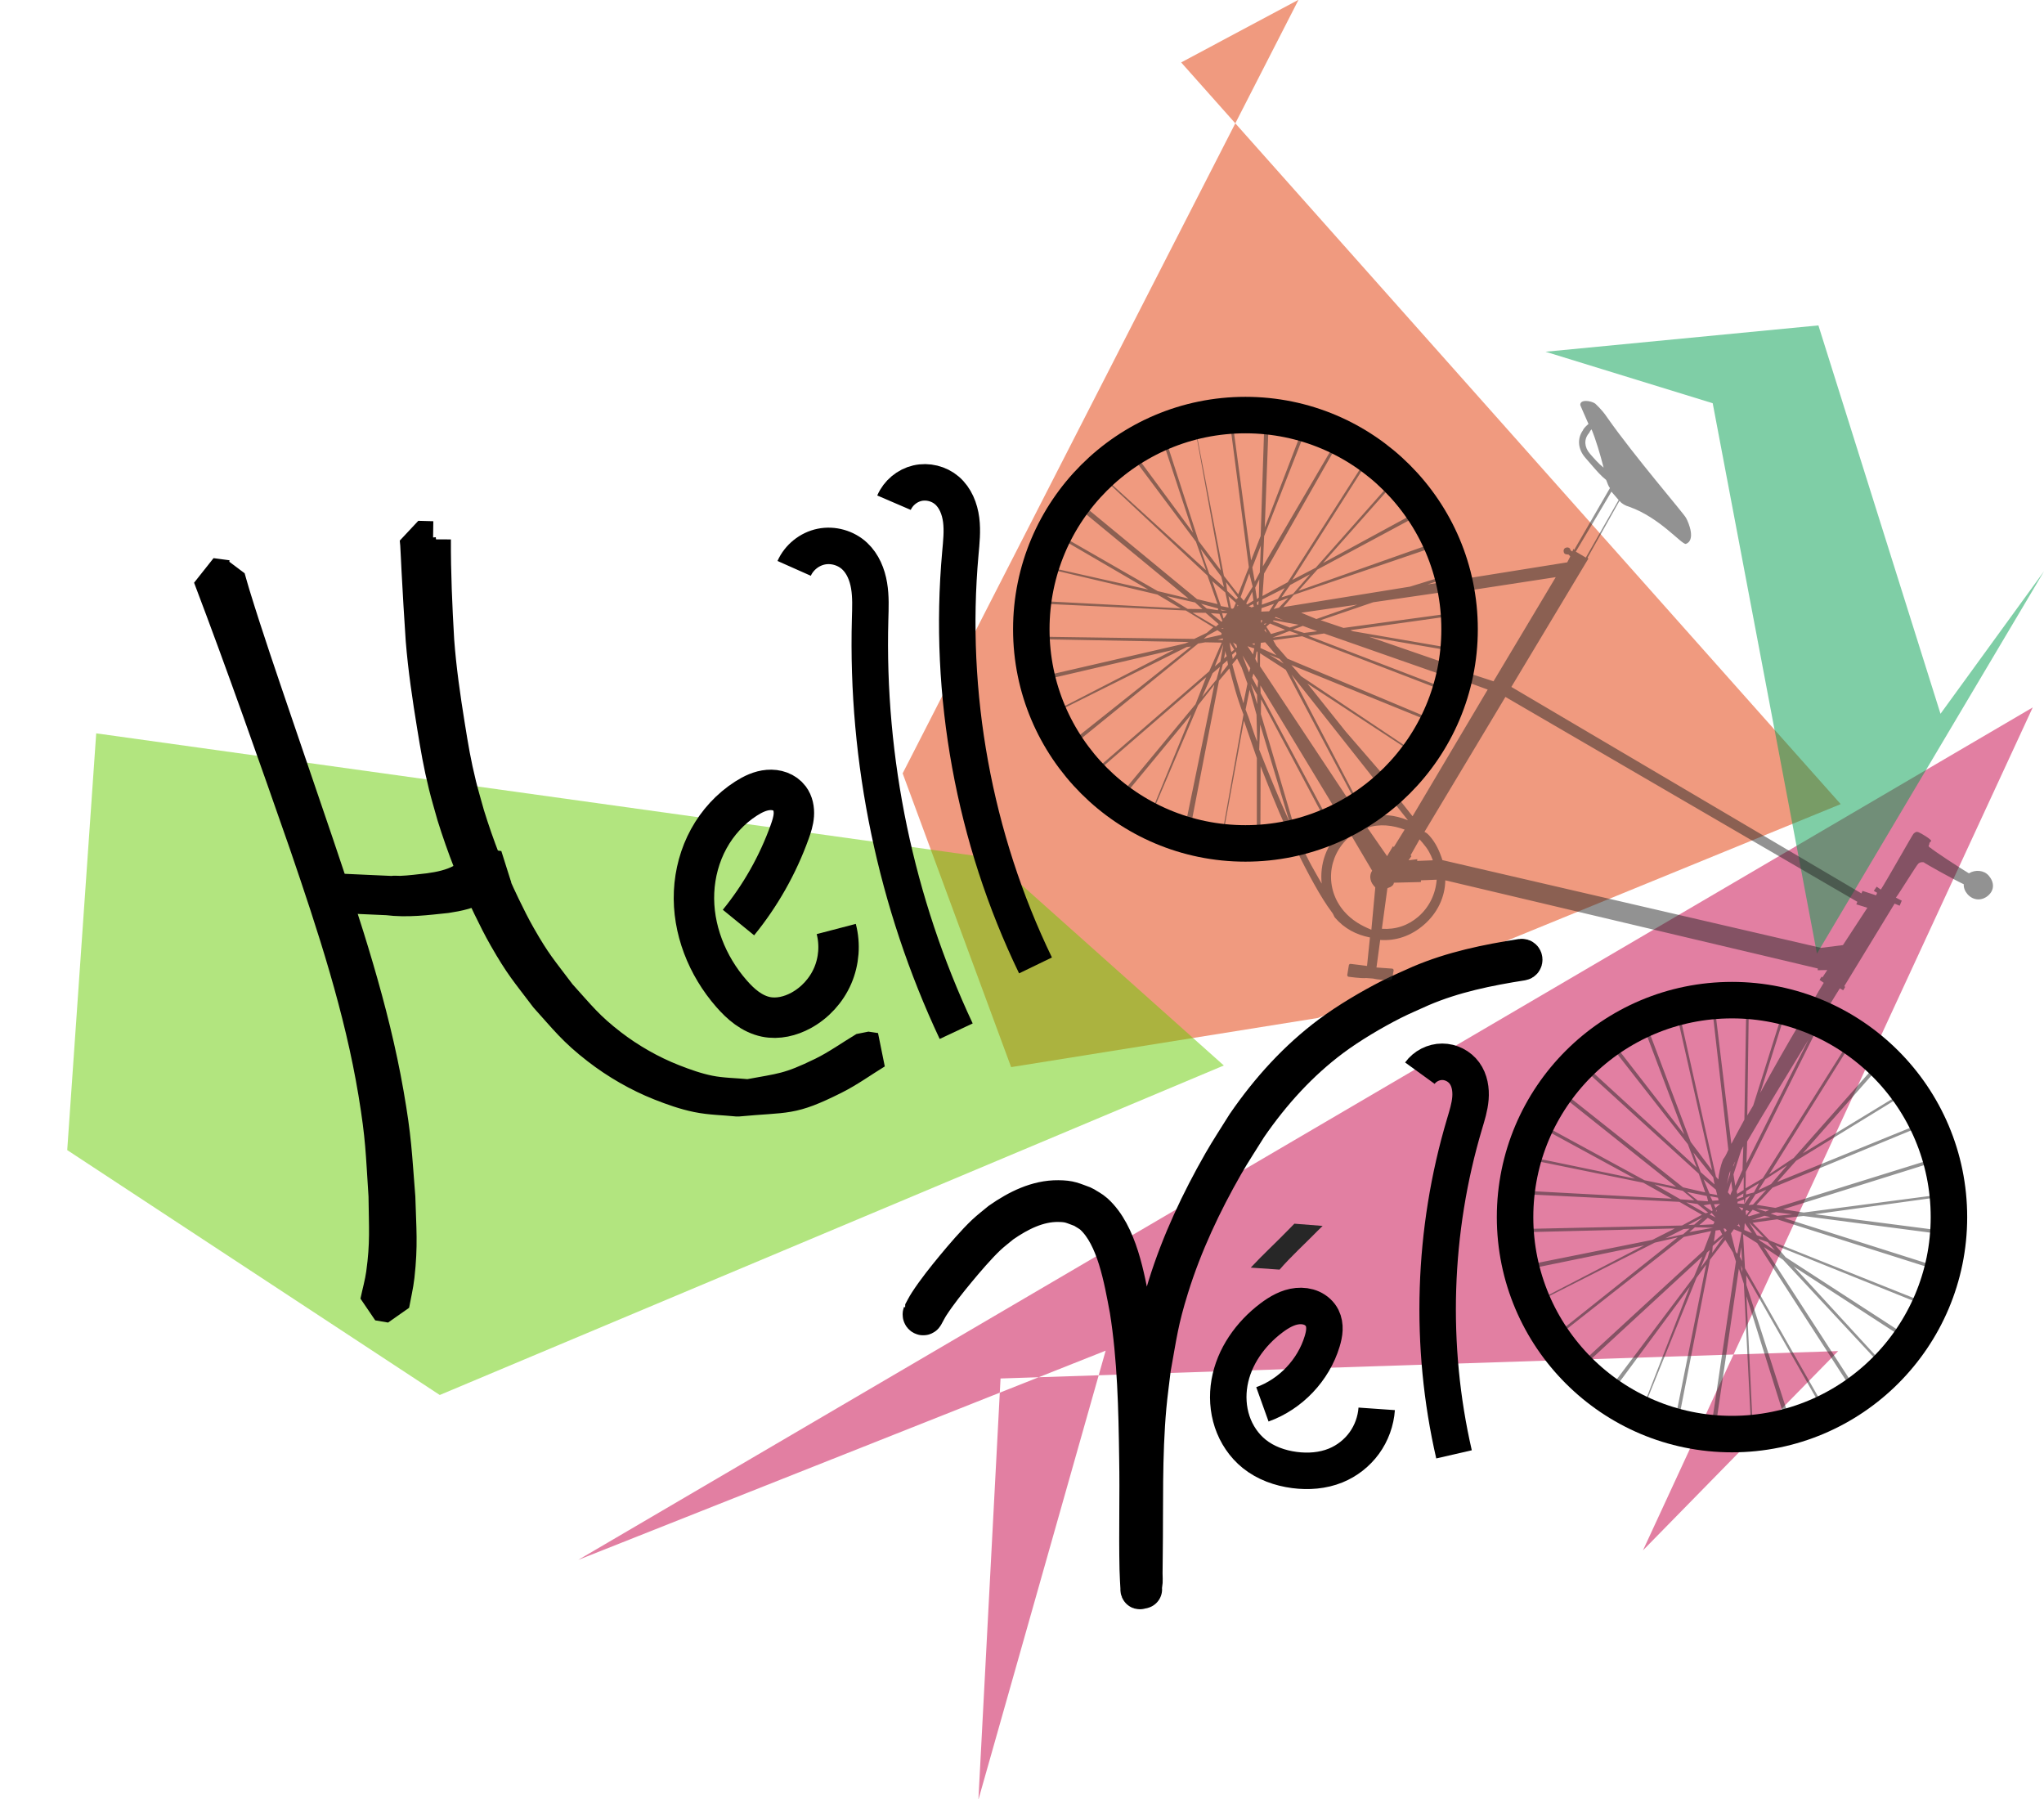 <?xml version="1.0" encoding="UTF-8" standalone="no"?>
<!-- Created with Inkscape (http://www.inkscape.org/) -->

<svg
   xmlns:dc="http://purl.org/dc/elements/1.1/"
   xmlns:cc="http://creativecommons.org/ns#"
   xmlns:rdf="http://www.w3.org/1999/02/22-rdf-syntax-ns#"
   xmlns:svg="http://www.w3.org/2000/svg"
   xmlns="http://www.w3.org/2000/svg"
   xmlns:sodipodi="http://sodipodi.sourceforge.net/DTD/sodipodi-0.dtd"
   xmlns:inkscape="http://www.inkscape.org/namespaces/inkscape"
   width="840.6"
   height="739.698"
   id="svg2"
   version="1.1"
   inkscape:version="0.48.4 r9939"
   sodipodi:docname="hello-velo.svg">
  <defs
     id="defs4">
    <inkscape:path-effect
       effect="spiro"
       id="path-effect5395"
       is_visible="true" />
    <marker
       inkscape:stockid="SemiCircleIn"
       orient="auto"
       refY="0"
       refX="0"
       id="SemiCircleIn"
       style="overflow:visible">
      <path
         id="path4761"
         d="m -0.375,-0.046 c 0,2.76 2.24,5 5,5 l 0,-10 c -2.76,0 -5,2.24 -5,5 z"
         style="fill-rule:evenodd;stroke:#000000;stroke-width:1pt"
         transform="scale(0.6,0.6)"
         inkscape:connector-curvature="0" />
    </marker>
    <marker
       inkscape:stockid="DotL"
       orient="auto"
       refY="0"
       refX="0"
       id="DotL"
       style="overflow:visible">
      <path
         id="path4644"
         d="m -2.5,-1 c 0,2.76 -2.24,5 -5,5 -2.76,0 -5,-2.24 -5,-5 0,-2.76 2.24,-5 5,-5 2.76,0 5,2.24 5,5 z"
         style="fill-rule:evenodd;stroke:#000000;stroke-width:1pt"
         transform="matrix(0.8,0,0,0.8,5.92,0.8)"
         inkscape:connector-curvature="0" />
    </marker>
    <inkscape:path-effect
       effect="spiro"
       id="path-effect4059"
       is_visible="true" />
    <inkscape:path-effect
       effect="spiro"
       id="path-effect4007"
       is_visible="true" />
    <inkscape:path-effect
       effect="spiro"
       id="path-effect3927"
       is_visible="true" />
    <inkscape:path-effect
       effect="spiro"
       id="path-effect3923"
       is_visible="true" />
    <inkscape:path-effect
       effect="spiro"
       id="path-effect4059-4"
       is_visible="true" />
    <inkscape:path-effect
       effect="spiro"
       id="path-effect4059-4-2"
       is_visible="true" />
    <inkscape:path-effect
       effect="spiro"
       id="path-effect4007-7"
       is_visible="true" />
    <inkscape:path-effect
       effect="spiro"
       id="path-effect4007-8"
       is_visible="true" />
    <inkscape:path-effect
       effect="spiro"
       id="path-effect4059-2"
       is_visible="true" />
    <inkscape:path-effect
       effect="spiro"
       id="path-effect4059-2-1"
       is_visible="true" />
    <inkscape:path-effect
       effect="spiro"
       id="path-effect4059-2-0"
       is_visible="true" />
  </defs>
  <sodipodi:namedview
     id="base"
     pagecolor="#ffffff"
     bordercolor="#666666"
     borderopacity="1.0"
     inkscape:pageopacity="0.0"
     inkscape:pageshadow="2"
     inkscape:zoom="0.83336328"
     inkscape:cx="319.27284"
     inkscape:cy="323.06054"
     inkscape:document-units="px"
     inkscape:current-layer="layer1"
     showgrid="false"
     inkscape:snap-global="false"
     inkscape:window-width="1920"
     inkscape:window-height="1056"
     inkscape:window-x="0"
     inkscape:window-y="24"
     inkscape:window-maximized="1"
     fit-margin-top="0"
     fit-margin-left="0"
     fit-margin-right="0"
     fit-margin-bottom="0"
     showguides="true"
     inkscape:guide-bbox="true" />
  <g
     inkscape:label="Layer 1"
     inkscape:groupmode="layer"
     id="layer1"
     transform="translate(64.575,102.009)">
    <path
       sodipodi:type="star"
       style="fill:#e23600;fill-opacity:1;stroke:none;opacity:0.5"
       id="path6178"
       sodipodi:sides="6"
       sodipodi:cx="-260.39062"
       sodipodi:cy="-17.999353"
       sodipodi:r1="193.37186"
       sodipodi:r2="167.46494"
       sodipodi:arg1="0.99312038"
       sodipodi:arg2="1.5167192"
       inkscape:flatsided="true"
       inkscape:rounded="-3.469447e-18"
       inkscape:randomized="0.8"
       d="m -220.934,150.656 -126.725,21.464 -44.791,-128.227 163.476,-337.695 -48.477,27.367 272.33,323.76 z"
       inkscape:transform-center-x="-61.340946"
       inkscape:transform-center-y="-40.340671"
       transform="matrix(0.996,0,0,0.942,697.522,174.642)" />
    <path
       sodipodi:type="star"
       style="fill:#67cc00;fill-opacity:1;stroke:none;opacity:0.5"
       id="path6170"
       sodipodi:sides="5"
       sodipodi:cx="-40.848289"
       sodipodi:cy="92.827888"
       sodipodi:r1="47.802502"
       sodipodi:r2="43.068565"
       sodipodi:arg1="1.0246298"
       sodipodi:arg2="1.6529483"
       inkscape:flatsided="true"
       inkscape:rounded="-3.469447e-18"
       inkscape:randomized="4"
       d="M 106.611,247.036 77.158,131.617 -109.327,-97.056 -160.85,30.454 l 56.731,157.013 z"
       inkscape:transform-center-x="-36.898634"
       inkscape:transform-center-y="64.628306"
       transform="matrix(1.397,-0.918,0.471,0.973,173.435,193.608)" />
    <path
       sodipodi:type="star"
       style="fill:#c60046;fill-opacity:1;stroke:none;opacity:0.5"
       id="path6166"
       sodipodi:sides="7"
       sodipodi:cx="-68.881424"
       sodipodi:cy="92.026947"
       sodipodi:r1="99.126678"
       sodipodi:r2="70.093147"
       sodipodi:arg1="0.76825699"
       sodipodi:arg2="1.2170559"
       inkscape:flatsided="true"
       inkscape:rounded="-3.469447e-18"
       inkscape:randomized="4"
       d="M 207.843,343.002 -138.372,254.102 -207.039,439.267 -91.472,254.388 -336.634,284.02 378.465,79.445 99.872,408.294 z"
       transform="matrix(0.92,-0.249,0.292,0.843,400.004,216.144)" />
    <path
       sodipodi:type="star"
       style="fill:#009f4e;fill-opacity:1;stroke:none;opacity:0.5"
       id="path6176"
       sodipodi:sides="6"
       sodipodi:cx="-221.99202"
       sodipodi:cy="-53.998058"
       sodipodi:r1="72.097343"
       sodipodi:r2="64.957458"
       sodipodi:arg1="1.2490458"
       sodipodi:arg2="1.7726446"
       inkscape:flatsided="true"
       inkscape:rounded="-3.469447e-18"
       inkscape:randomized="0.8"
       d="m -160.022,-20.701 -112.035,72.525 29.056,-163.415 -45.547,-36.846 86.585,30.231 -5.624,121.959 z"
       inkscape:transform-center-x="-38.6145"
       inkscape:transform-center-y="-59.127316"
       transform="matrix(1.134,-0.573,0.464,1.283,967.119,67.729)" />
    <path
       style="fill:none;stroke:#000000;stroke-width:15.813;stroke-linecap:square;stroke-linejoin:miter;stroke-miterlimit:0;stroke-opacity:1;stroke-dasharray:none;stroke-dashoffset:0"
       id="path3851"
       d="m 314.595,438.159 c 0.817,-1.457 1.551,-2.984 2.452,-4.371 3.272,-5.036 7.265,-10.019 10.992,-14.53 3.489,-4.224 8.602,-10.19 12.566,-13.934 1.96,-1.851 4.087,-3.44 6.131,-5.16 7.262,-5.068 15.274,-9.059 23.869,-8.976 4.976,0.048 5.844,0.781 10.496,2.45 1.51,1.003 3.16,1.761 4.531,3.01 9.682,8.821 12.683,26.483 15.169,39.679 3.209,20.155 3.655,40.688 3.934,61.129 0.295,15.226 -0.193,30.464 0.144,45.687 0.057,1.439 0.104,2.879 0.171,4.317 0.049,1.062 0.092,2.126 0.178,3.185 0.024,0.294 0.319,1.088 0.151,0.869 -0.437,-0.57 -0.901,-1.22 -1.003,-1.978 -0.21,-1.561 0.078,-3.16 0.101,-4.74 0.035,-2.389 0.05,-4.779 0.075,-7.169 0.277,-20.484 -0.327,-41.058 1.527,-61.468 0.475,-5.222 1.211,-10.406 1.816,-15.609 2.602,-14.411 3.111,-19.671 7.475,-33.711 5.566,-17.908 13.596,-34.869 22.623,-50.656 3.084,-5.393 6.499,-10.513 9.749,-15.769 9.896,-14.4 21.377,-26.912 34.67,-36.853 7.398,-5.533 16.955,-11.17 25.033,-15.266 3.961,-2.009 8.036,-3.692 12.054,-5.538 13.469,-5.747 27.547,-8.602 41.684,-10.822 0.805,-0.126 0.956,1.213 0.152,1.34 l 0,0 c -14.046,2.204 -28.034,5.036 -41.418,10.742 -3.994,1.834 -8.045,3.506 -11.982,5.502 -8.014,4.062 -17.515,9.661 -24.858,15.146 -13.191,9.854 -24.583,22.263 -34.405,36.546 -3.234,5.229 -6.633,10.322 -9.702,15.687 -8.973,15.689 -16.964,32.545 -22.501,50.341 -4.34,13.95 -4.847,19.174 -7.435,33.496 -0.603,5.176 -1.336,10.333 -1.809,15.527 -1.854,20.382 -1.246,40.928 -1.524,61.383 -0.025,2.395 -0.04,4.791 -0.075,7.186 -0.024,1.603 0.204,3.246 -0.104,4.808 -0.167,0.847 -0.648,1.666 -1.268,2.138 -0.252,0.192 -0.141,-0.69 -0.17,-1.043 -0.088,-1.068 -0.129,-2.14 -0.179,-3.211 -0.067,-1.448 -0.114,-2.897 -0.172,-4.345 -0.336,-15.228 0.149,-30.47 -0.144,-45.7 -0.277,-20.35 -0.718,-40.792 -3.907,-60.859 -2.392,-12.721 -5.327,-30.227 -14.615,-38.797 -1.3,-1.199 -2.868,-1.929 -4.301,-2.894 -4.46,-1.624 -5.287,-2.332 -10.072,-2.394 -8.385,-0.108 -16.202,3.801 -23.29,8.729 -2.012,1.69 -4.107,3.25 -6.035,5.07 -3.946,3.724 -9.021,9.649 -12.492,13.849 -3.72,4.501 -7.601,9.346 -10.872,14.352 -0.865,1.324 -1.573,2.782 -2.36,4.173 -0.33,0.873 -1.379,0.324 -1.049,-0.549 z"
       inkscape:connector-curvature="0" />
    <path
       style="fill:none;stroke:#000000;stroke-width:15;stroke-linecap:butt;stroke-linejoin:miter;stroke-miterlimit:4;stroke-opacity:1;stroke-dasharray:none"
       d="m 454.589,475.444 c 11.619,-4.169 21.02,-14.074 24.579,-25.893 0.474,-1.573 0.851,-3.187 0.919,-4.829 0.068,-1.641 -0.185,-3.319 -0.919,-4.789 -0.891,-1.784 -2.468,-3.187 -4.286,-4.006 -1.818,-0.819 -3.865,-1.074 -5.85,-0.88 -3.97,0.387 -7.57,2.486 -10.756,4.887 -8.642,6.513 -15.375,15.952 -17.221,26.615 -0.923,5.332 -0.608,10.898 1.104,16.031 1.711,5.133 4.838,9.815 9.051,13.21 4.699,3.786 10.606,5.883 16.591,6.658 5.682,0.736 11.59,0.308 16.898,-1.85 4.683,-1.903 8.816,-5.142 11.783,-9.234 2.968,-4.093 4.761,-9.027 5.115,-14.07"
       id="path4005"
       inkscape:path-effect="#path-effect4007"
       inkscape:original-d="m 454.58911,475.44444 c 4.90937,-0.12163 23.64604,-19.1536 24.57903,-25.89344 0.26216,-1.89377 0.78123,-7.97156 0,-9.61757 -2.34967,-4.95067 -18.2647,-3.16342 -20.89218,0 -6.35839,7.65535 -13.72273,45.83842 -7.06647,55.85587 4.14153,6.23288 10.30056,6.65832 16.59085,6.65832 5.681,0 11.6486,1.18419 16.89809,-1.84954 10.10269,-5.83841 10.59114,-17.22939 16.89808,-23.3041"
       inkscape:connector-curvature="0" />
    <path
       style="fill:none;stroke:#000000;stroke-width:15;stroke-linecap:butt;stroke-linejoin:miter;stroke-miterlimit:4;stroke-opacity:1;stroke-dasharray:none"
       d="m 533.392,496.005 c -10.264,-44.645 -8.76,-91.941 4.32,-135.843 1.033,-3.467 2.144,-6.949 2.436,-10.555 0.292,-3.606 -0.312,-7.414 -2.436,-10.344 -2.093,-2.888 -5.614,-4.684 -9.18,-4.684 -3.566,0 -7.087,1.797 -9.18,4.684"
       id="path4057"
       inkscape:path-effect="#path-effect4059"
       inkscape:original-d="m 533.39234,496.00457 c -20.37601,-40.31529 -1.09926,-93.89578 4.31983,-135.84295 0.27372,-2.1187 0.64738,-20.74233 0,-20.89891 -4.99389,-1.208 -13.48864,0 -18.35933,0"
       inkscape:connector-curvature="0" />
    <path
       style="opacity:0.5;fill:#272727;fill-opacity:1"
       inkscape:connector-curvature="0"
       d="m 717.647,336.234 c -8.908,-10.289 -19.443,-17.836 -30.842,-23.302 2.44,-4.113 4.448,-7.184 5.261,-8.555 l 1.371,0.813 0.813,-1.371 -0.33,-0.381 20.663,-33.89 2.082,0.864 0.864,-2.082 -2.412,-1.246 c 1.575,-2.031 8.463,-13.327 9.225,-13.987 0.762,-0.66 1.473,-0.609 2.184,-0.558 0.33,0.381 12.008,6.939 16.501,9.049 -0.102,1.422 0.506,2.895 1.496,4.038 2.309,2.667 5.864,2.923 8.532,0.614 2.668,-2.309 2.542,-5.535 0.233,-8.202 -1.98,-2.287 -5.535,-2.542 -8.151,-0.944 -4.113,-2.44 -15.028,-9.657 -15.688,-10.419 -1.041,-0.432 -0.99,-1.143 -0.609,-1.473 0.051,-0.711 0.051,-0.711 0.813,-1.371 0.051,-0.711 -4.061,-3.151 -5.102,-3.583 -1.041,-0.432 -1.422,-0.102 -2.184,0.558 -0.381,0.33 -10.624,18.532 -13.445,22.975 l -1.701,-1.194 -1.194,1.701 1.371,0.813 -0.432,1.041 -5.586,-1.831 -0.432,1.041 -143.975,-84.903 31.668,-52.752 -0.33,-0.381 13.115,-23.356 c 0.99,1.143 2.361,1.957 4.113,2.44 12.542,4.476 21.399,15.476 23.202,15.248 4.038,-1.496 1.325,-8.481 0.056,-10.716 -0.939,-1.854 -21.064,-25.1 -32.407,-41.282 -2.258,-3.379 -4.619,-5.335 -4.949,-5.716 -1.701,-1.194 -6.297,-1.882 -6.12,0.632 0,0 1.217,2.946 3.373,7.747 -0.762,0.66 -1.905,1.65 -2.338,2.691 -2.389,3.402 -1.985,7.719 0.985,11.148 0,0 1.32,1.524 2.969,3.43 1.65,1.905 3.629,4.192 5.66,5.767 0.609,1.473 0.887,2.565 1.547,3.327 l -14.691,25.386 -0.33,-0.381 -0.432,1.041 c 0,0 -0.711,-0.051 -0.99,-1.143 -0.66,-0.762 -1.752,-0.483 -2.133,-0.153 -0.762,0.66 -0.483,1.752 -0.153,2.133 0.33,0.381 1.041,0.432 1.752,0.483 l 0.66,0.762 -1.246,2.412 -41.573,6.657 C 535.139,121.346 528.62,107.655 518.392,95.842 484.359,57.302 426.056,53.107 387.568,86.43 349.079,119.752 344.884,178.055 378.207,216.543 c 22.765,26.294 57.752,36.673 89.701,29.681 5.302,10.744 10.655,20.778 15.223,26.824 0.66,0.762 0.939,1.854 1.269,2.235 3.959,4.573 8.783,7.064 14.42,8.184 l -1.199,11.706 c 0,0 -6.018,-0.79 -6.729,-0.841 -0.711,-0.051 -0.762,0.66 -0.762,0.66 l -0.637,3.885 c 0,0 -0.051,0.711 0.66,0.762 0,0 5.307,0.739 7.11,0.512 l 0,0 c 0,0 0.711,0.051 1.422,0.102 0.711,0.051 1.422,0.102 1.422,0.102 l 0,0 c 1.752,0.483 6.729,0.841 7.11,0.512 0.711,0.051 0.762,-0.66 0.762,-0.66 l 0.586,-3.174 c 0,0 0.051,-0.711 -0.66,-0.762 -0.711,-0.051 -6.399,-0.46 -6.399,-0.46 l 1.529,-11.325 c 6.399,0.46 12.622,-1.593 17.957,-6.212 5.716,-4.949 8.691,-11.524 8.821,-18.304 l 153.193,36.253 -0.051,0.711 3.936,-0.074 -2.008,3.072 -0.33,-0.381 -0.813,1.371 1.701,1.194 c -0.813,1.371 -2.821,4.443 -5.312,9.266 -31.279,-12.256 -67.773,-6.662 -94.829,16.762 -38.87,33.652 -43.496,92.996 -9.514,132.246 33.652,38.87 92.996,43.496 132.246,9.514 39.353,-35.404 43.599,-94.418 9.616,-133.668 z M 589.247,84.502 c -2.309,-2.668 -2.435,-5.893 -0.478,-8.253 0.381,-0.33 0.432,-1.041 1.194,-1.701 1.826,4.419 3.55,10.261 4.944,15.721 -2.031,-1.575 -4.01,-3.862 -5.66,-5.767 z m -72.906,149.126 -6.877,-8.714 c 14.151,-12.918 23.53,-29.039 28.033,-46.939 l 9.749,3.56 -30.906,52.092 z m -10.471,16.399 -8.095,-11.66 c 5.13,-1.775 10.437,-1.036 15.312,0.744 l -4.448,7.184 -0.33,-0.381 z m -8.499,-15.977 c 3.379,-2.258 6.757,-4.517 10.187,-7.486 l 6.877,8.714 c -5.205,-2.161 -11.223,-2.951 -17.064,-1.228 z m 17.9,-94.837 -52.062,8.404 4.294,-5.051 57.146,-19.473 c 1.496,4.038 2.992,8.077 3.778,12.064 z m 13.435,-2.964 c 0.33,0.381 -0.051,0.711 0.279,1.092 l -6.501,0.962 z m 1.89,28.366 c -0.153,2.133 -0.307,4.266 -0.79,6.018 l -31.381,-10.834 32.12,5.527 0.051,-0.711 z m -38.798,-7.079 -1.041,-0.432 40.43,-5.668 c 0.404,4.317 0.097,8.583 -0.21,12.849 z m 36.939,18.023 c -0.102,1.422 -0.586,3.174 -1.399,4.545 l -53.901,-20.673 6.501,-0.962 z m -39.906,23.215 -15.734,-19.714 41.632,27.294 c -2.77,3.731 -6.251,7.412 -10.061,10.711 z m -38.1,-31.686 -2.258,-3.379 0,0 2.793,0.916 z m 2.008,-3.072 0,0 0,0 z m -0.299,38.929 c -1.826,-4.419 -2.941,-8.788 -4.767,-13.207 l 1.655,-8.1 2.839,10.21 z m 1.222,-7.059 12.118,40.179 c -4.312,-9.601 -8.573,-19.913 -12.504,-29.844 z m -3.801,-16.711 0,0 2.537,4.471 0.074,3.936 -2.611,-8.407 z m 0.535,-2.463 0.483,-1.752 1.928,2.997 -0.205,2.844 z m -1.957,2.361 -1.655,8.1 c -1.724,-5.841 -3.448,-11.683 -4.563,-16.051 l 1.957,-2.361 1.877,3.708 z m -4.489,-12.115 -1.575,2.031 c 0.051,-0.711 -0.279,-1.092 -0.228,-1.803 l 1.524,-1.32 z m 0.483,-1.752 0,0 0.33,0.381 z m 5.233,-3.197 0,0 0,0 0,0 z m -9.248,9.34 -3.151,4.061 1.018,-4.215 1.905,-1.65 c -0.051,0.711 0.279,1.092 0.228,1.803 z m -4.726,6.092 -5.87,7.082 4.271,-9.698 3.049,-2.639 z m 12.217,-5.911 -1.496,-4.038 3.197,5.233 -0.483,1.752 z m 3.76,-2.588 0.586,-3.174 0.33,0.381 0.023,4.647 -0.939,-1.854 z m -1.343,-6.171 1.092,-0.279 -0.051,0.711 -1.041,-0.432 z m 3.816,-13.304 0.102,-1.422 5.13,-1.775 -2.008,3.072 z m -12.246,11.269 0,0 0,0 z m 8.696,-21.53 -3.634,5.813 -1.32,-1.524 3.56,-9.749 1.394,5.46 z m -0.148,-7.872 3.509,-9.038 -0.437,11.046 -2.059,3.783 z m 0.627,16.125 -1.092,0.279 c -0.33,-0.381 -1.041,-0.432 -1.041,-0.432 l 1.854,-0.939 0.279,1.092 z m 1.194,-1.701 0.762,-0.66 -0.102,1.422 -0.381,0.33 z m -13.616,10.455 0,0 c -0.381,0.33 -0.381,0.33 -0.381,0.33 l -0.711,-0.051 1.092,-0.279 0,0 c 0.381,-0.33 0.381,-0.33 0,0 z m 13.719,-11.877 -0.734,-4.698 1.678,-3.453 -0.182,7.491 z m -8.685,1.519 -0.864,2.082 -0.381,0.33 -0.711,-0.051 -1.064,-5.079 z m 0.102,-1.422 -3.68,-3.481 -0.455,-3.606 4.898,6.427 z m -5,-5.005 -6.041,-5.437 -3.55,-10.261 8.476,11.33 z m 0.558,2.184 1.343,6.171 -3.174,-0.586 -3.55,-10.261 z m 0.529,7.542 -2.133,-0.153 -0.33,-0.381 z m -3.504,-0.967 -0.051,0.711 -4.596,-0.688 -2.361,-1.957 7.008,1.934 z m -6.45,0.251 -6.069,-0.079 -8.555,-5.261 11.604,2.622 z m 1.32,1.524 5.381,4.675 -1.143,0.99 -9.596,-5.693 z m 2.133,0.153 3.555,0.256 1.217,2.946 -0.381,0.33 z m 4.647,-0.023 2.133,0.153 c -0.381,0.33 -0.813,1.371 -1.194,1.701 l -0.381,0.33 z m 6.274,-2.765 0.051,-0.711 0.33,0.381 c 0,0 0,0 -0.381,0.33 z m 0.864,-2.082 0,0 1.371,0.813 0,0 z m 5.284,-3.908 0.455,3.606 -2.616,1.598 -0.33,-0.381 z m -12.78,13.732 -0.762,0.66 0.762,-0.66 z m -5.665,4.238 4.09,-2.207 1.701,1.194 -0.051,0.711 -7.263,1.621 0,0 1.524,-1.32 z m 6.348,1.171 -0.051,0.711 -2.133,-0.153 2.184,-0.558 z m 16.005,-13.857 0.153,-2.133 9.271,-4.693 -2.821,4.442 z m 4.875,1.78 2.008,-3.072 4.038,-1.496 -3.862,4.01 z m -5.056,5.711 c -0.33,-0.381 0.051,-0.711 -0.279,-1.092 l 0.711,0.051 z m 8.258,-10.483 3.583,-5.102 8.179,-4.414 -7.013,8.072 z m -9.271,4.693 -0.102,1.422 0,0 0.102,-1.422 z m 3.629,4.192 0,0 0.33,0.381 0,0 z m -0.483,1.752 -0.762,0.66 -0.33,-0.381 1.092,-0.279 z m -1.524,1.32 0,0 0,0 z m 10.125,13.235 -4.619,-5.335 -1.269,-2.235 11.911,-1.645 55.983,21.537 c -1.348,3.834 -2.696,7.668 -4.425,11.831 z m 57.149,25.195 c -2.059,3.783 -4.499,7.895 -7.269,11.627 l -44.323,-29.632 -3.959,-4.573 z m -63.315,-33.857 0,0 6.985,-2.714 3.834,1.348 -10.818,1.366 z m -2.537,-4.471 1.524,-1.32 6.246,2.593 -5.841,1.724 z m 0.176,2.514 -0.99,-1.143 0.381,-0.33 z m 9.448,-2.179 -6.957,-2.645 0.381,-0.33 10.233,1.808 z m -6.143,-4.015 0.381,-0.33 0,0 3.123,1.297 z m 71.522,24.085 2.793,0.916 c -4.072,16.859 -13.069,32.65 -26.839,45.238 l -1.65,-1.905 c 13.389,-12.258 22.005,-27.719 25.696,-44.248 z m -59.463,-17.857 -4.545,-1.399 4.038,-1.496 5.916,2.212 -5.409,0.683 z m -1.189,-8.304 23.11,-3.34 -16.865,5.934 z m -1.138,-9.015 7.775,-8.732 40.514,-21.742 c 2.258,3.379 4.466,7.468 6.343,11.177 l -54.632,19.297 z m 10.113,-11.422 28,-31.576 c 0.99,1.143 1.98,2.286 2.969,3.43 2.309,2.668 4.238,5.665 6.217,7.951 z m -2.997,1.928 -9.652,5.023 30.218,-47.496 c 3.402,2.389 6.422,5.107 9.772,8.207 z m -11.506,5.962 -10.414,5.683 0.665,-9.243 29.865,-52.525 c 3.783,2.059 7.565,4.118 11.297,6.888 z m -10.256,-6.455 0.54,-12.468 16.629,-42.399 c 4.215,1.018 8.379,2.747 12.161,4.806 L 454.762,130.929 z m 0.795,-16.023 1.545,-41.34 c 4.596,0.688 9.192,1.376 13.407,2.394 z m -1.678,3.453 -3.941,10.079 -7.437,-55.566 c 4.317,-0.404 8.583,-0.097 12.849,0.21 z m -4.857,12.872 -4.373,11.12 -5.888,-7.57 -11.448,-59.428 c 5.079,-1.064 9.448,-2.179 14.095,-2.202 z m -11.53,1.315 -9.136,-12.092 -13.159,-40.612 c 4.038,-1.496 8.077,-2.992 12.064,-3.778 z M 426.1,117.075 402.982,85.752 c 3.379,-2.258 7.087,-4.136 10.795,-6.013 z m 1.166,3.657 4.159,11.734 -40.916,-37.248 c 0.762,-0.66 1.524,-1.32 2.286,-1.98 2.668,-2.309 5.665,-4.238 9.044,-6.496 z m 4.716,13.918 4.159,11.734 -8.43,-2.036 -46.553,-38.369 c 2.77,-3.731 5.87,-7.082 8.969,-10.432 z m -7.826,9.443 -12.645,-3.054 -38.435,-22.062 c 2.059,-3.783 4.118,-7.565 6.888,-11.297 z m -16.53,-3.691 -39.737,-8.934 c 1.348,-3.834 2.696,-7.668 4.755,-11.45 z m 3.783,2.059 9.596,5.693 -55.89,-2.949 c 0.307,-4.266 1.325,-8.481 2.724,-13.026 z m 11.678,6.558 11.297,6.888 -2.668,2.309 -5.182,2.486 -62.113,-0.895 c -0.023,-4.647 -0.046,-9.294 0.261,-13.56 z m 1.212,12.951 -1.473,0.609 -56.686,13.074 c -1.064,-5.079 -1.798,-9.778 -2.151,-14.806 z m -5.944,3.146 -47.499,24.455 c -1.496,-4.038 -2.992,-8.077 -4.107,-12.445 z m 5.079,-1.064 1.803,-0.228 -47.76,38.016 c -2.588,-3.76 -4.465,-7.468 -6.673,-11.558 z m 4.749,-1.445 2.895,-0.506 6.78,0.13 -5.136,11.78 -45.729,39.591 c -0.66,-0.762 -1.65,-1.905 -2.309,-2.668 -2.309,-2.668 -3.908,-5.284 -6.217,-7.951 z m 10.335,0.386 -1.223,7.059 -2.286,1.98 z m 0.887,2.565 c -0.051,0.711 0.228,1.803 0.558,2.184 l -1.143,0.99 z m 1.678,-3.453 0,0 1.928,2.997 -1.143,0.99 c -0.609,-1.473 -0.506,-2.895 -0.785,-3.987 z m 1.422,0.102 0,0 1.371,0.813 0.279,1.092 -0.381,0.33 z m 11.581,-2.026 0,0 0,0 z m -22.609,16.241 -4.373,11.12 -29.348,35.409 c -3.402,-2.389 -6.752,-5.489 -9.721,-8.918 z m -6.102,15.284 -16.044,39.225 c -3.783,-2.059 -7.565,-4.118 -10.967,-6.506 z m 2.77,-3.731 6.683,-8.453 -11.532,55.988 c -4.545,-1.399 -8.709,-3.127 -13.202,-5.238 z m 8.588,-10.102 4.294,-5.051 c 1.394,5.46 3.067,12.013 5.78,18.998 l -8.404,47.279 c -4.266,-0.307 -8.481,-1.325 -13.026,-2.724 z m 10.251,16.46 c 1.775,5.13 3.55,10.261 5.325,15.391 l -0.015,30.016 c -4.317,0.404 -8.964,0.427 -13.56,-0.261 l 8.251,-45.146 z m 6.872,18.719 c 3.322,8.458 6.645,16.916 10.348,25.044 -3.276,0.836 -6.882,1.292 -10.437,1.036 z m 0.113,-21.432 0.079,-6.069 25.496,47.931 c -4.038,1.496 -7.696,2.662 -12.064,3.778 l -13.512,-45.64 z m -0.097,-8.583 -0.125,-3.225 30.98,51.184 c -1.473,0.609 -2.616,1.598 -4.09,2.207 z m -0.274,-11.097 0.028,-5.358 10.586,6.836 28.312,53.494 c -0.381,0.33 -0.762,0.66 -1.854,0.939 z m 3.913,-4.721 4.164,1.729 0.99,1.143 0.66,0.762 z m 9.061,8.156 35.046,44.33 c -2.668,2.309 -5.665,4.238 -8.662,6.166 z m -12.793,-10.926 0.153,-2.133 1.803,-0.228 4.619,5.335 z m 49.819,57.543 1.65,1.905 c -3.811,3.299 -7.57,5.888 -11.66,8.095 l -1.269,-2.235 c 4.09,-2.207 7.849,-4.795 11.279,-7.765 z m 79.888,-97.167 14.639,-24.675 c 0.33,0.381 0.33,0.381 0.66,0.762 0.33,0.381 1.32,1.524 2.309,2.668 L 587.6,127.264 z m -8.258,10.483 -25.594,42.826 -11.171,-3.662 c 2.24,-11.274 2.348,-22.701 0.271,-33.571 z m -40.049,5.338 c 1.747,10.489 1.691,21.205 -0.499,31.767 l -2.793,-0.916 c 1.808,-10.233 1.813,-20.238 0.067,-30.727 z m -4.271,9.698 -42.944,5.844 -9.42,-3.179 21.614,-7.379 29.611,-4.302 c 0.836,3.276 1.343,6.171 1.138,9.015 z m -150.034,63.891 c -32.003,-36.964 -27.962,-93.134 9.003,-125.136 36.964,-32.003 93.134,-27.962 125.136,9.003 9.898,11.432 16.468,24.412 19.051,38.177 l -2.895,0.506 c -2.964,-13.435 -9.205,-26.033 -18.773,-37.085 -31.013,-35.821 -85.76,-39.76 -121.581,-8.747 -35.821,31.013 -39.76,85.76 -8.747,121.581 21.115,24.389 52.929,34.182 82.694,27.747 0.279,1.092 0.609,1.473 1.269,2.235 -30.146,6.765 -63.382,-3.13 -85.157,-28.282 z m 88.382,28.156 c -0.66,-0.762 -0.609,-1.473 -1.269,-2.235 6.171,-1.343 12.394,-3.396 18.338,-6.542 l 1.269,2.235 c -6.274,2.765 -12.496,4.818 -18.338,6.542 z m 1.547,3.327 c 5.46,-1.394 10.972,-3.499 16.535,-6.315 -6.478,5.609 -9.225,13.987 -8.366,21.911 -2.537,-4.471 -5.734,-9.703 -8.169,-15.596 z m 17.356,26.977 c -7.918,-9.146 -6.946,-22.655 2.2,-30.573 0.381,-0.33 0.381,-0.33 0.762,-0.66 l 8.601,14.555 c -1.194,1.701 -1.018,4.215 0.632,6.12 0.33,0.381 0.33,0.381 0.66,0.762 l -1.609,17.394 c -4.164,-1.729 -7.946,-3.788 -11.246,-7.599 z m 31.072,-29.568 c 0.33,0.381 0.99,1.143 1.32,1.524 1.98,2.286 3.248,4.522 4.136,7.087 l -6.45,0.251 0.051,-0.711 -3.606,0.455 1.194,-1.701 -0.33,-0.381 3.685,-6.524 z m -0.499,31.767 c -4.192,3.629 -9.322,5.404 -15.01,4.995 l 2.269,-16.632 c 0.381,-0.33 1.092,-0.279 1.854,-0.939 0.381,-0.33 0.762,-0.66 0.813,-1.371 l 11.097,-0.274 0.051,-0.711 6.45,-0.251 c -0.409,5.688 -2.951,11.223 -7.524,15.182 z m 165.597,12.846 -155.707,-36.076 c -1.166,-3.657 -2.714,-6.985 -5.023,-9.652 -0.66,-0.762 -1.32,-1.524 -2.361,-1.957 l 33.294,-55.494 144.738,84.243 -0.432,1.041 4.545,1.399 -10.038,15.358 -9.015,1.138 0,0 z m -25.018,59.663 9.742,-31.103 c 2.463,0.535 4.545,1.399 6.627,2.263 -4.88,8.225 -11.005,18.862 -16.368,28.839 z m -7.619,51.266 0,0 0,0 0,0 z m -13.338,11.547 0.483,-1.752 -0.432,1.041 -0.051,0.711 z m 1.905,-1.65 0.688,-4.596 1.803,-0.228 0.939,1.854 z m -0.302,-5.739 -9.778,1.798 2.286,-1.98 z m -5.637,-1.12 3.43,-2.969 2.742,1.627 -0.432,1.041 -5.739,0.302 z m 16.358,-8.829 -0.711,-0.051 0.051,-0.711 2.565,-0.888 0.228,1.803 -2.133,-0.153 z m 2.668,-2.309 1.854,-0.939 -2.389,3.402 0,0 z m -1.018,4.215 0,0 -0.432,1.041 -1.32,-1.524 z m -8.105,8.35 0.711,0.051 c 0,0 0,0 0.33,0.381 l 0.33,0.381 -0.762,0.66 -0.609,-1.473 z m 9.095,-7.207 0.381,-0.33 1.041,0.432 -1.194,1.701 z m 1.246,-2.412 2.821,-4.443 4.419,-1.826 -5.437,6.041 z m 4.015,-6.143 2.821,-4.443 8.992,-5.785 -6.632,7.742 z m -1.854,0.939 -3.276,0.836 0.102,-1.422 5.233,-3.197 z m -4.419,1.826 -2.565,0.887 0.051,-0.711 2.616,-1.598 -0.102,1.422 z m -3.657,1.166 0,0 0,0 z m -8.003,6.928 0.33,0.381 0,0 -2.412,-1.246 0.762,-0.66 z m 0.535,-2.463 0,0 0.381,-0.33 -0.432,1.041 0.051,-0.711 z m 4.573,-3.959 0,0 0,0 z m 4.141,-2.918 -0.279,-1.092 2.923,-5.865 -0.028,5.358 -2.616,1.598 z m -20.22,12.839 5.944,-3.146 -3.43,2.969 z m 0.609,1.473 -2.668,2.309 -7.264,1.621 7.417,-3.755 z m 9.402,-11.473 -0.939,-1.854 3.174,0.586 0.279,1.092 z m -0.813,1.371 0.887,2.565 -0.381,0.33 -3.402,-2.389 z m 8.133,-13.709 -0.102,1.422 -1.831,5.586 c 0.865,-2.082 1.069,-4.926 1.934,-7.008 z m -5.056,5.711 0.051,-0.711 -0.051,0.711 z m -1.422,-0.102 -5.711,-5.056 -2.992,-8.077 8.197,10.238 z m 0.558,2.184 0.557,2.184 -3.174,-0.586 -2.435,-5.893 z m -3.76,2.588 0.557,2.184 -4.266,-0.307 -4.391,-3.532 z m -5.13,1.775 -5.688,-0.409 -10.637,-6.125 11.604,2.622 z m 1.32,1.524 4.391,3.532 -1.092,0.279 -7.895,-4.499 z m 6.78,0.13 2.514,-0.176 -1.905,1.65 z m 5.614,-3.527 0,0 0.33,0.381 z m 0.102,-1.422 1.399,-4.545 0.455,3.606 -0.864,2.082 z m 3.049,-2.639 -0.734,-4.698 3.23,-10.131 c 0.381,-0.33 0.432,-1.041 0.813,-1.371 l -0.335,9.624 z m -0.859,-7.923 0.051,-0.711 0,0 c 0.381,-0.33 0.432,-1.041 0.813,-1.371 l -0.864,2.082 z m 5.744,-10.307 c 6.125,-10.637 16.647,-27.747 25.161,-41.785 L 653.659,376.299 z m 0.056,-10.716 0.606,-43.195 c 4.266,0.307 8.862,0.995 13.407,2.394 l -11.573,36.688 c -0.813,1.371 -1.627,2.742 -2.44,4.112 z m -1.194,1.701 c -2.059,3.783 -4.118,7.565 -5.363,9.977 l -6.726,-55.514 c 4.317,-0.404 8.583,-0.097 12.849,0.21 z m -6.609,12.389 c -0.864,2.082 -1.678,3.453 -2.059,3.783 -1.297,3.123 -1.882,6.297 -2.036,8.43 l -0.99,-1.143 -14.872,-66.463 c 4.368,-1.115 8.685,-1.519 13.384,-2.253 z m -6.683,8.453 -8.806,-11.711 -18.005,-47.75 c 4.038,-1.496 8.458,-3.322 12.445,-4.107 z M 628.068,364.452 599.29,327.362 c 3.76,-2.588 7.849,-4.795 12.269,-6.622 z m 1.496,4.038 3.601,9.55 -45.256,-41.491 c 1.143,-0.99 2.286,-1.98 3.43,-2.969 2.286,-1.98 4.573,-3.959 6.808,-5.228 z m 4.489,12.115 2.662,7.696 -9.141,-2.087 -49.016,-38.903 c 2.389,-3.402 5.489,-6.752 8.207,-9.772 z m -9.322,5.404 -13.026,-2.724 -41.609,-22.647 c 2.11,-4.494 4.499,-7.895 7.32,-12.338 z m -16.911,-3.361 -42.251,-8.757 c 1.018,-4.215 2.747,-8.379 4.425,-11.831 z m 3.453,1.678 11.678,6.558 -60.156,-3.256 c 0.307,-4.266 1.325,-8.481 2.343,-12.696 z m 14.801,7.854 9.266,5.312 -8.179,4.414 -64.78,1.414 c -0.353,-5.028 -0.376,-9.675 0.312,-14.271 z m -1.859,10.944 -9.271,4.693 -51.123,10.258 c -1.115,-4.368 -1.849,-9.067 -2.253,-13.384 z m -12.65,6.951 -42.317,21.969 c -1.496,-4.038 -2.992,-8.077 -4.107,-12.445 z m 4.368,-1.115 9.448,-2.179 -48.522,38.675 c -2.918,-4.141 -5.455,-8.611 -7.281,-13.031 z m 11.962,-2.356 11.251,-2.407 -3.077,7.998 -49.364,45.404 c -1.32,-1.524 -3.021,-2.719 -4.67,-4.624 -1.65,-1.905 -3.299,-3.811 -4.898,-6.427 z m 35.606,-8.159 -7.593,1.24 5.13,-1.775 z m 0.102,-1.422 2.184,-0.558 6.729,0.841 -6.12,0.632 -2.793,-0.916 z m -5.642,8.885 -3.197,-5.233 0,0 5.99,6.148 -2.793,-0.915 z m 4.442,2.821 2.969,3.43 -6.143,-4.015 -0.66,-0.762 z m -12.496,4.819 -0.66,-0.762 -1.951,-7.645 1.194,-1.701 3.123,1.297 0,0 z m 1.627,-2.742 0.302,5.739 -0.939,-1.854 z m -11.757,-0.488 4.573,-3.959 0,0 -4.778,6.803 z m -2.161,5.205 -2.77,3.731 2.593,-6.246 1.143,-0.99 z m 8.537,-9.391 0.279,1.092 -0.279,-1.092 z m 4.294,-5.051 0,0 0.609,1.473 -1.371,-0.813 c 0.711,0.051 0.711,0.051 0.762,-0.66 z m 2.514,-0.177 0,0 2.918,4.141 -3.123,-1.297 z m 8.56,-4.744 -3.834,-1.348 5.307,0.739 -1.473,0.609 z m -2.184,0.558 -4.749,1.445 -0.33,-0.381 1.957,-2.361 z m -23.803,17.941 -3.458,8.327 -33.187,44.067 c -3.732,-2.77 -7.463,-5.54 -10.813,-8.64 z m -5.187,12.491 -18.409,47.274 c -4.164,-1.729 -8.276,-4.169 -11.678,-6.558 z m 2.77,-3.732 3.964,-5.432 -12.271,61.295 c -4.215,-1.018 -8.379,-2.747 -12.542,-4.476 l 20.849,-51.387 z m 5.54,-7.463 6.302,-8.123 3.197,5.233 1.166,3.657 -9.683,65.054 c -4.266,-0.307 -9.192,-1.376 -13.407,-2.394 z m 11.882,3.714 2.054,6.223 2.79,55.589 c -4.698,0.734 -9.345,0.757 -13.941,0.069 l 9.097,-61.88 z m 0.813,-1.371 0.609,1.473 -0.102,1.422 z m 2.304,12.673 15.11,48.256 c -4.368,1.115 -8.356,1.9 -12.673,2.304 z m -0.023,-4.647 -0.074,-3.936 29.507,51.793 c -4.089,2.207 -8.458,3.322 -12.496,4.818 z m -0.581,-6.831 -0.78,-13.992 5.813,3.634 37.3,57.714 c -3.76,2.588 -7.849,4.795 -11.558,6.673 z m 7.775,-8.732 7.844,5.21 38.146,40.98 c -1.524,1.32 -3.1,3.35 -4.624,4.67 -1.905,1.65 -3.811,3.299 -5.665,4.238 z m 12.287,8.031 42.673,27.727 c -2.389,3.402 -5.107,6.422 -8.207,9.772 z m -3.299,-3.811 -4.289,-4.954 58.343,23.494 c -1.729,4.164 -4.169,8.276 -6.939,12.008 z m -6.65,-6.911 -6.98,-7.292 10.108,-1.417 62.535,19.865 c -1.399,4.545 -2.798,9.09 -4.527,13.253 z m 6.023,-9.215 7.923,-0.859 54.161,7.113 c -0.307,4.266 -1.325,8.481 -2.343,12.696 z m 12.622,-1.593 49.445,-6.806 c 0.404,4.317 0.427,8.964 0.12,13.23 z m -4.596,-0.688 -8.481,-1.325 60.32,-18.888 c 1.115,4.368 1.9,8.356 2.634,13.054 z m -11.655,-1.911 -7.77,-1.274 6.581,-7.031 58.926,-24.348 c 1.826,4.42 3.652,8.839 4.767,13.207 z m 0.767,-10.665 7.775,-8.732 42.243,-25.906 c 2.588,3.76 4.795,7.849 6.673,11.558 z m 10.494,-11.752 29.957,-33.936 c 1.32,1.524 3.02,2.719 4.34,4.243 1.65,1.905 3.299,3.811 4.568,6.046 z m -3.708,1.877 -10.136,6.775 32.709,-52.32 c 3.402,2.389 7.133,5.159 10.102,8.588 z m -12.752,8.374 -7.087,4.136 0.13,-6.78 29.233,-58.645 c 4.164,1.729 8.276,4.169 12.008,6.939 z m -81.425,73.829 c -32.333,-37.346 -28.241,-94.226 9.105,-126.558 25.913,-22.435 60.934,-27.42 90.512,-16.358 -0.432,1.041 -0.813,1.371 -1.246,2.412 -28.867,-11.01 -62.847,-5.593 -87.617,15.852 -36.202,31.343 -40.192,86.801 -8.849,123.003 31.343,36.202 86.801,40.192 123.003,8.849 36.202,-31.343 40.192,-86.801 8.849,-123.003 -8.248,-9.527 -18.453,-16.693 -29.141,-22.108 0.432,-1.041 0.813,-1.371 1.246,-2.412 11.069,5.084 21.604,12.632 30.182,22.54 32.333,37.346 28.241,94.226 -9.105,126.559 -37.397,33.044 -94.277,28.952 -126.94,-8.775 z"
       id="path4245"
       sodipodi:nodetypes="ccccccccccsccsssccccccccccccccccccccccccccscccccccccccccsscccccccccccsccccccccscccccccccsscccscccscccccccccccccccccccccccccccccccccccccccccccccccccccccccccccccccccccccccccccccccccccccccccccccccccccccccccccccccccccccccccccccccccccccccccccccccccccccccccccccccccccccccccccccccccccccccccccccccccccccccccccccccccccccccccccccccccccccccccccccccccccccccccccccccccccccccccccccccccccccccccccccccccccccccccccccccccccccccccccccccccccccccccccccccccccccccccccsccccccccccccccccccccccccccccccccccccccccccccccsccccccccccccccccccccccccccccccccccccccccccccccccscccccccccccccccccccccccccccccccccccccccccccccccccccccccccccccccccccccccccccccccccccccccccccccscccccccccccccccccccsssccsssccscccccccccsscccccscscccccccccccsccccccccsccccccccccccccccccccccccccccccccccccccccccccccccccccccccccccccccccccccccccccccccccccccccccccccccccccccccccccccccccccccccccccccccccccccccccccccccccccccccccccccccccccccccccccccccccccccccccccccccccccccccccccccccccccccccccccccccsccccccccccccccccccccccccccccccccccccccccccccccsccccccccccccccccccccccccccccccccccccccccccccccccccccccccccccccccccccccccccccccccccccccccccccccccccccccccccccccccccccccsccccccccccccccccccccccccccccccccccccccccccccscccccccccccccssccssssccscs" />
    <path
       style="fill:none;stroke:#000000;stroke-width:16.626;stroke-linecap:butt;stroke-linejoin:miter;stroke-miterlimit:4;stroke-opacity:1;stroke-dasharray:none"
       d="m 239.124,277.328 c 9.04,-11.091 16.183,-23.724 21.026,-37.188 0.813,-2.261 1.569,-4.575 1.737,-6.973 0.169,-2.397 -0.3,-4.914 -1.737,-6.84 -0.982,-1.317 -2.38,-2.301 -3.918,-2.879 -1.538,-0.578 -3.211,-0.76 -4.848,-0.628 -3.275,0.263 -6.336,1.74 -9.106,3.507 -6.418,4.095 -11.716,9.889 -15.374,16.565 -3.658,6.677 -5.685,14.217 -6.042,21.822 -0.714,15.209 5.34,30.378 15.371,41.833 1.913,2.185 3.978,4.257 6.333,5.956 2.355,1.7 5.015,3.023 7.86,3.606 4.9,1.005 10.066,-0.258 14.455,-2.656 5.744,-3.138 10.393,-8.238 12.989,-14.247 2.595,-6.009 3.12,-12.89 1.466,-19.223"
       id="path4005-8"
       inkscape:path-effect="#path-effect4007-8"
       inkscape:original-d="m 239.12373,277.32818 c 4.19962,-0.17469 20.22754,-27.50855 21.02565,-37.18835 0.22426,-2.71985 0.66828,-11.44882 0,-13.81283 -2.00998,-7.11019 -15.62418,-4.54333 -17.87181,0 -5.43916,10.99467 -11.73884,65.83348 -6.04487,80.22062 3.54279,8.95171 8.81141,9.56273 14.19231,9.56273 4.8597,0 9.96457,1.70074 14.45514,-2.65633 8.64215,-8.38517 9.05999,-24.74498 14.45514,-33.46952"
       inkscape:connector-curvature="0" />
    <path
       style="fill:none;stroke:#000000;stroke-width:15;stroke-linecap:butt;stroke-linejoin:miter;stroke-miterlimit:4;stroke-opacity:1;stroke-dasharray:none"
       d="m 361.278,294.959 c -25.299,-52.317 -36.105,-111.553 -30.908,-169.434 0.411,-4.578 0.92,-9.196 0.337,-13.756 -0.583,-4.559 -2.387,-9.139 -5.879,-12.128 -3.285,-2.813 -7.935,-3.95 -12.148,-2.971 -4.213,0.979 -7.885,4.049 -9.594,8.022"
       id="path4057-4"
       inkscape:path-effect="#path-effect4059-2"
       inkscape:original-d="m 361.27845,294.95854 c -34.82158,-44.32676 -26.20167,-115.99047 -30.90786,-169.43405 -0.2378,-2.69934 -4.73393,-25.868092 -5.54211,-25.883934 -6.23441,-0.12244 -15.97408,3.710424 -21.74225,5.050244"
       inkscape:connector-curvature="0" />
    <g
       id="g5549"
       style="stroke-width:15;stroke-miterlimit:0;stroke-dasharray:none"
       transform="translate(-19.199,-12)">
      <path
         inkscape:connector-curvature="0"
         d="m 132.617,131.758 c -0.07,13.857 0.552,27.712 1.354,41.556 0.858,11.758 2.546,23.454 4.421,35.106 1.473,9.152 2.526,15.54 4.745,24.57 1.015,4.132 2.256,8.21 3.383,12.315 3.963,12.796 8.809,25.329 14.666,37.428 2.04,4.215 4.125,8.416 6.45,12.489 6.518,11.415 8.713,13.624 16.69,24.224 8.158,9 11.469,13.471 21.172,20.925 7.709,5.921 16.583,10.982 25.648,14.539 4.854,1.905 9.813,3.663 14.92,4.695 5.359,1.083 10.87,1.077 16.304,1.616 13.822,-2.58 16.786,-2.339 30.826,-9.198 6.111,-2.986 11.647,-6.98 17.471,-10.471 0,0 3.95,0.587 3.95,0.587 l 0,0 c -5.776,3.521 -11.265,7.537 -17.328,10.564 -17.847,8.909 -18.791,7.008 -39.332,8.952 -5.466,-0.567 -11.009,-0.593 -16.398,-1.7 -5.14,-1.056 -10.133,-2.824 -15.017,-4.754 -9.088,-3.591 -17.94,-8.699 -25.652,-14.667 -9.687,-7.497 -13.004,-11.988 -21.152,-21.017 -8.062,-10.676 -10.207,-12.802 -16.792,-24.301 -2.337,-4.08 -4.432,-8.29 -6.485,-12.513 -5.892,-12.123 -10.765,-24.682 -14.768,-37.503 -1.135,-4.114 -2.384,-8.201 -3.405,-12.342 -2.2,-8.922 -3.303,-15.559 -4.781,-24.6 -1.908,-11.671 -3.645,-23.381 -4.6,-35.156 -0.644,-9.506 -1.199,-19.014 -1.71,-28.526 -0.069,-1.286 -0.407,-8.716 -0.545,-10.74 -0.051,-0.751 -0.143,-1.499 -0.214,-2.249 0,0 6.179,0.172 6.179,0.172 z"
         id="path5461"
         style="fill:none;stroke:#000000;stroke-width:14.893;stroke-linecap:square;stroke-linejoin:miter;stroke-miterlimit:0;stroke-opacity:1;stroke-dasharray:none;stroke-dashoffset:0" />
      <path
         inkscape:connector-curvature="0"
         d="m 48.031,147.806 c 0.678,2.338 1.318,4.682 2.033,7.013 5.35,17.456 11.329,34.792 17.217,52.136 0.839,2.472 16.589,48.676 17.096,50.163 11.424,33.885 22.755,67.915 28.82,102.686 3.236,18.551 3.29,24.324 4.74,42.51 0.387,13.152 1.087,19.633 -0.334,32.333 -0.443,3.961 -1.411,7.848 -2.116,11.771 0,0 -5.287,-0.902 -5.287,-0.902 l 0,0 c 0.822,-3.889 1.919,-7.732 2.466,-11.666 1.752,-12.61 1.147,-19.086 1.004,-32.18 -1.201,-18.219 -1.143,-23.788 -4.214,-42.395 C 103.718,324.509 92.516,290.481 80.941,256.668 68.15,220.004 55.28,183.352 41.453,146.928 c 0,0 6.578,0.878 6.578,0.878 z"
         id="path5477"
         style="fill:none;stroke:#000000;stroke-width:15;stroke-linecap:square;stroke-linejoin:miter;stroke-miterlimit:0;stroke-opacity:1;stroke-dasharray:none;stroke-dashoffset:0" />
      <path
         inkscape:connector-curvature="0"
         d="m 93.653,276.673 c 3.683,0.179 7.367,0.339 11.05,0.507 5.465,0.248 10.929,0.492 16.394,0.735 -1.433,-0.092 -2.884,-0.028 -4.3,-0.277 -0.874,-0.154 1.774,0.02 2.661,-0.012 3.88,-0.14 7.755,-0.688 11.618,-1.096 4.686,-0.637 9.44,-1.62 13.719,-3.931 0.773,-0.417 1.503,-0.923 2.255,-1.384 2.004,-1.402 3.777,-3.139 5.581,-4.823 0,0 7.16,0.967 7.16,0.967 l 0,0 c -1.841,1.706 -3.648,3.467 -5.643,4.96 -0.758,0.489 -1.494,1.024 -2.275,1.466 -4.282,2.423 -9.072,3.482 -13.8,4.171 -8.034,0.838 -15.998,1.894 -24.085,0.867 -5.484,-0.244 -10.968,-0.489 -16.452,-0.728 -3.741,-0.163 -7.482,-0.334 -11.223,-0.485 0,0 7.342,-0.937 7.342,-0.937 z"
         id="path5487"
         style="fill:none;stroke:#000000;stroke-width:15;stroke-linecap:square;stroke-linejoin:miter;stroke-miterlimit:0;stroke-opacity:1;stroke-dasharray:none;stroke-dashoffset:0" />
    </g>
    <path
       style="fill:none;stroke:#000000;stroke-width:15;stroke-linecap:butt;stroke-linejoin:miter;stroke-miterlimit:4;stroke-opacity:1;stroke-dasharray:none"
       d="M 328.656,322.007 C 303.889,269.3 291.662,210.751 293.265,152.538 c 0.126,-4.587 0.335,-9.21 -0.422,-13.736 -0.757,-4.526 -2.573,-9.019 -5.924,-12.153 -3.614,-3.381 -8.901,-4.878 -13.75,-3.894 -4.85,0.984 -9.135,4.423 -11.145,8.945"
       id="path4057-4-2"
       inkscape:path-effect="#path-effect4059-2-0"
       inkscape:original-d="m 328.65586,322.00656 c -39.87213,-44.3358 -30.00198,-116.01413 -35.39076,-169.46861 -0.27229,-2.69989 -5.42054,-25.87337 -6.34594,-25.8892 -7.13866,-0.12247 -18.29097,3.71117 -24.89577,5.05126"
       inkscape:connector-curvature="0" />
    <path
       sodipodi:type="arc"
       style="fill:none;stroke:#000000;stroke-width:8.923;stroke-linecap:square;stroke-linejoin:miter;stroke-miterlimit:0;stroke-opacity:1;stroke-dasharray:none;stroke-dashoffset:0"
       id="path5529"
       sodipodi:cx="490.74655"
       sodipodi:cy="209.90923"
       sodipodi:rx="52.387833"
       sodipodi:ry="52.387833"
       d="m 543.134,209.909 c 0,28.933 -23.455,52.388 -52.388,52.388 -28.933,0 -52.388,-23.455 -52.388,-52.388 0,-28.933 23.455,-52.388 52.388,-52.388 28.933,0 52.388,23.455 52.388,52.388 z"
       transform="matrix(1.681,0,0,1.681,-377.328,-196.128)" />
    <path
       sodipodi:type="arc"
       style="fill:none;stroke:#000000;stroke-width:8.81;stroke-linecap:square;stroke-linejoin:miter;stroke-miterlimit:0;stroke-opacity:1;stroke-dasharray:none;stroke-dashoffset:0"
       id="path5529-3"
       sodipodi:cx="490.74655"
       sodipodi:cy="209.90923"
       sodipodi:rx="52.387833"
       sodipodi:ry="52.387833"
       d="m 543.134,209.909 c 0,28.933 -23.455,52.388 -52.388,52.388 -28.933,0 -52.388,-23.455 -52.388,-52.388 0,-28.933 23.455,-52.388 52.388,-52.388 28.933,0 52.388,23.455 52.388,52.388 z"
       transform="matrix(1.703,0,0,1.703,-188.024,40.979)" />
    <path
       style="fill:#272727;fill-opacity:1;stroke:none"
       id="path6621"
       d="m 449.8,419.223 c 5.071,-5.459 10.587,-10.479 15.758,-15.841 0.727,-0.741 1.454,-1.482 2.181,-2.223 0,0 11.62,0.915 11.62,0.915 l 0,0 c -0.748,0.734 -1.496,1.467 -2.245,2.201 -5.143,5.268 -10.635,10.211 -15.466,15.774 0,0 -11.848,-0.824 -11.848,-0.824 z"
       inkscape:connector-curvature="0" />
  </g>
</svg>

